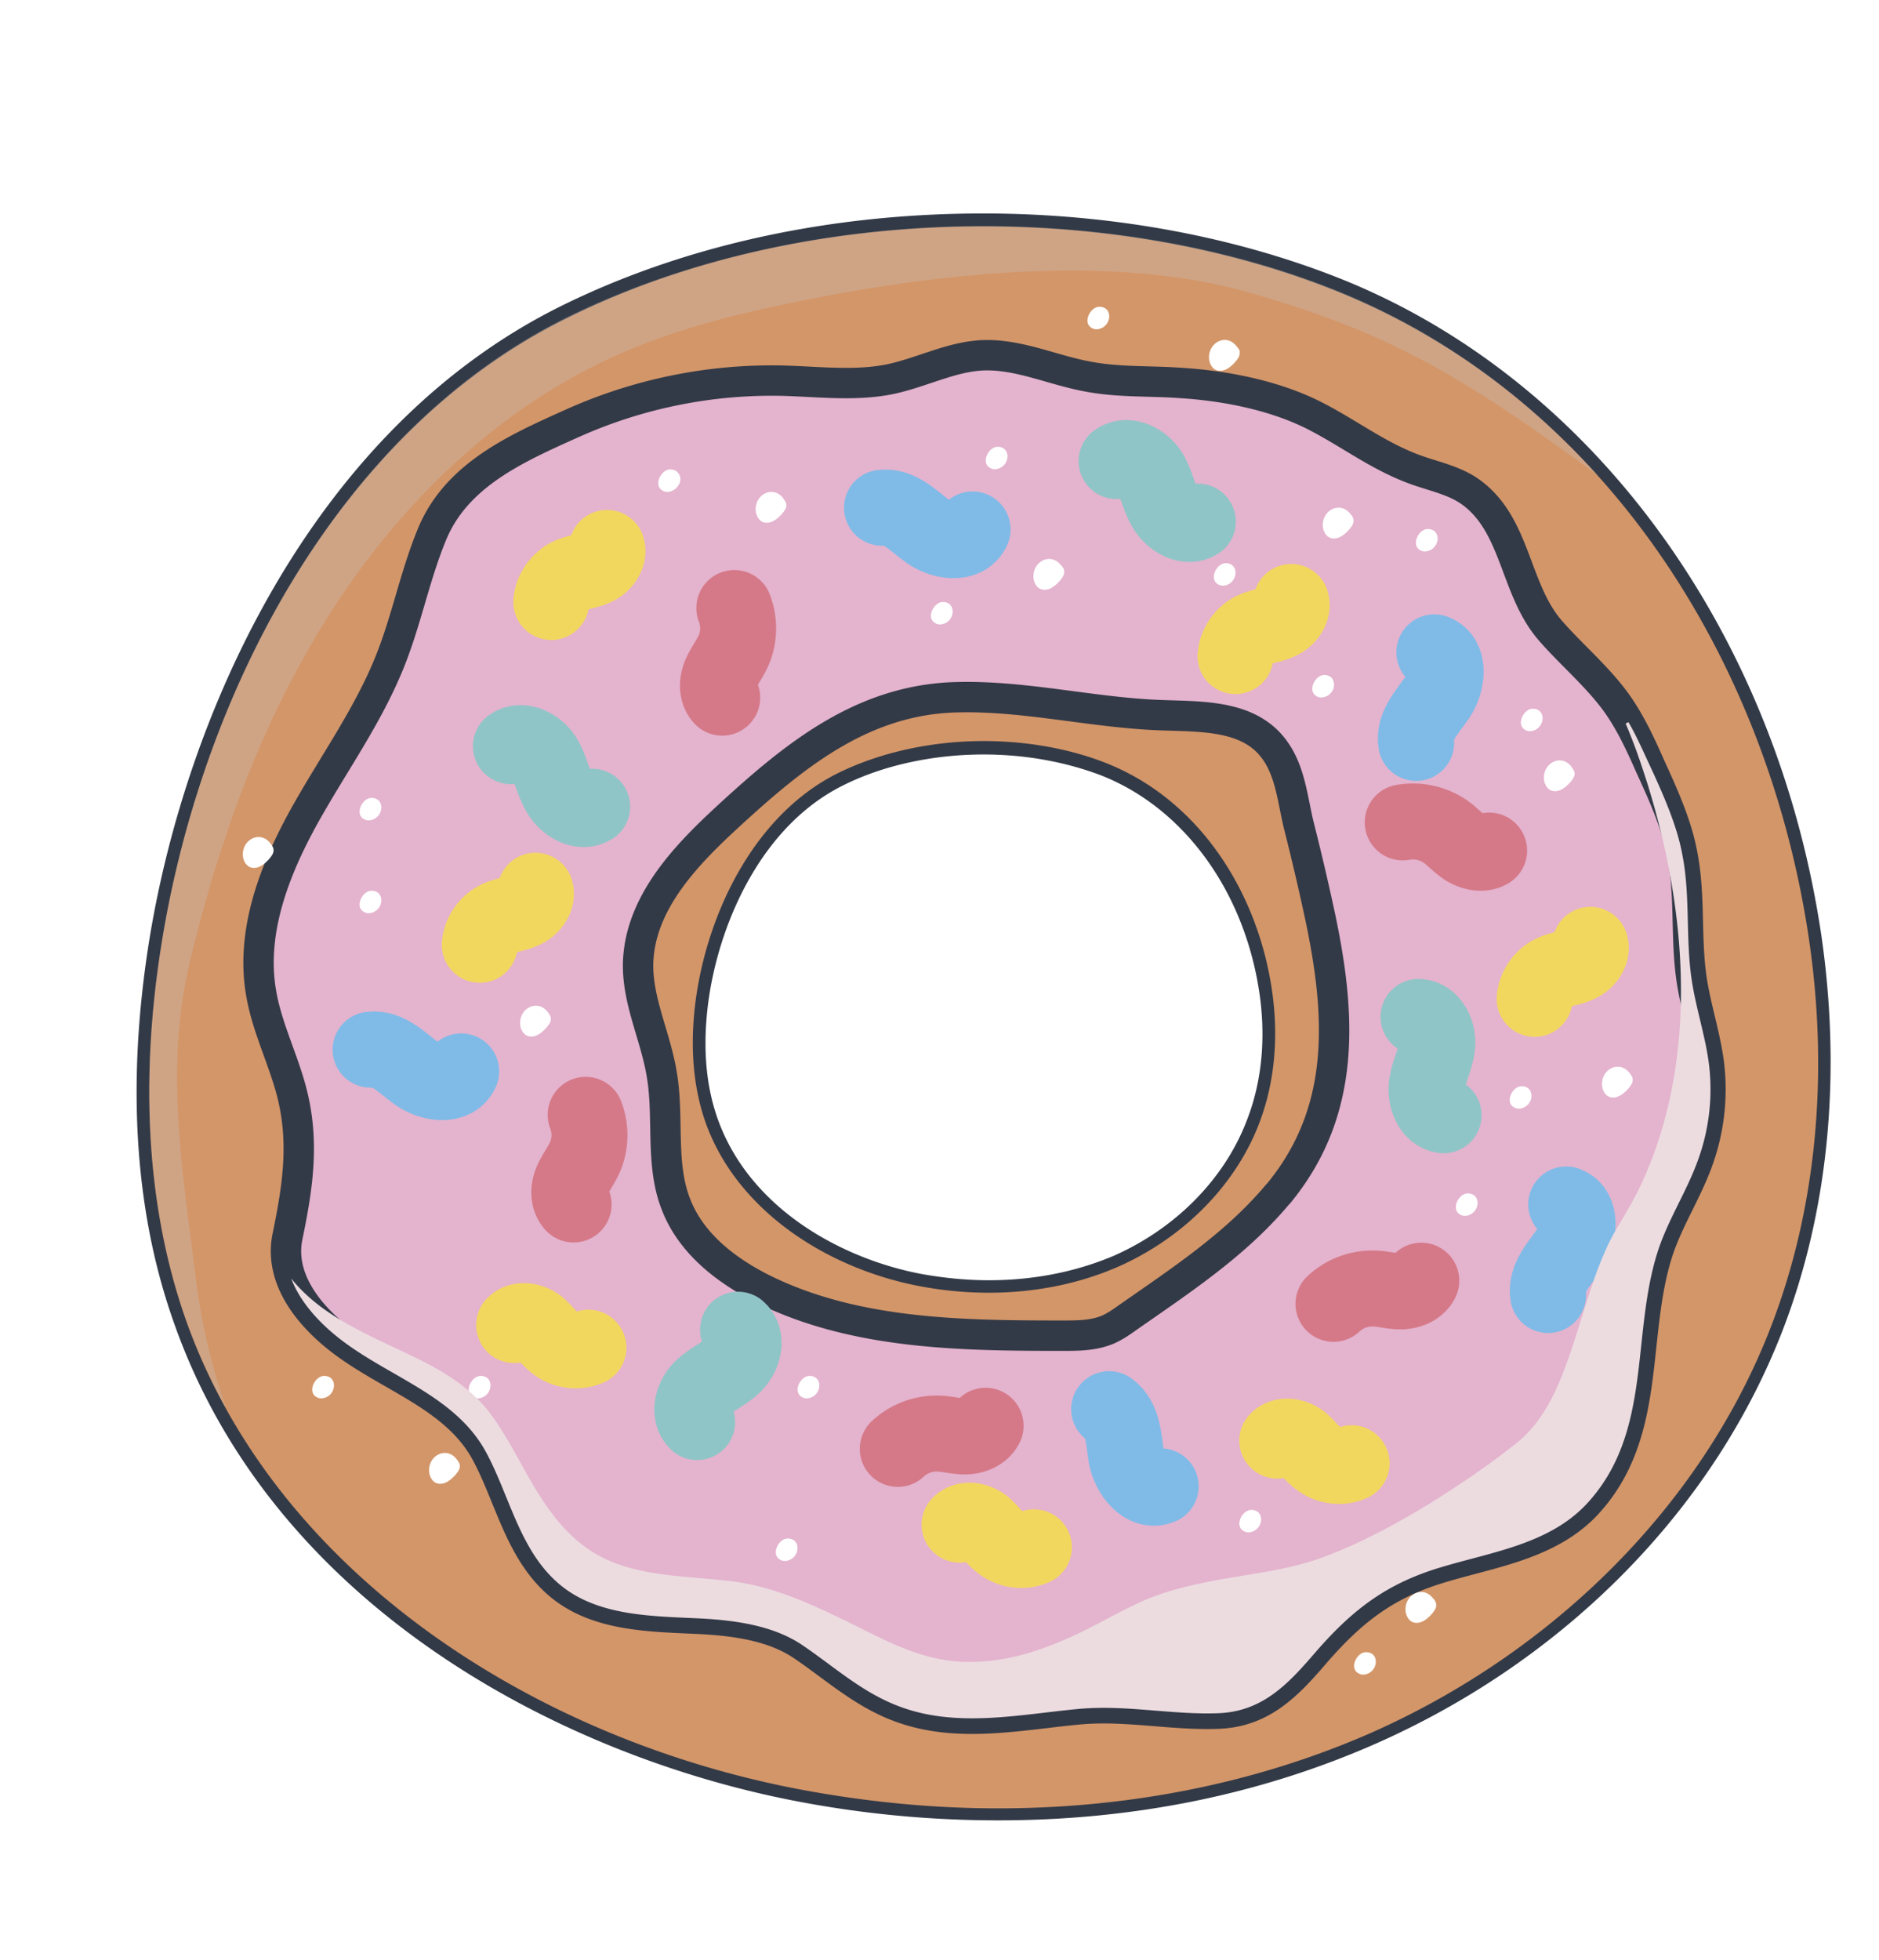 <svg width="70" height="73" viewBox="0 0 70 73" fill="none" xmlns="http://www.w3.org/2000/svg"><g clip-path="url(#a)"><g clip-path="url(#b)" filter="url(#c)"><path d="M69.619 32.802c-.865-5.816-3.046-11.305-6.282-15.865-3.478-4.904-8.115-8.586-13.41-10.668-4.24-1.686-9.12-2.564-14.121-2.564-6.126 0-11.975 1.29-16.907 3.734-4.568 2.254-8.565 6.091-11.56 11.081-2.612 4.353-4.412 9.447-5.242 14.73-.866 5.626-.502 10.753 1.073 15.244 1.765 5.008 5.226 9.516 9.984 13.009 4.31 3.148 9.5 5.385 15.038 6.47a42.2 42.2 0 0 0 8.15.79c5.417 0 10.504-1.032 15.125-3.08 7.7-3.389 13.722-9.532 16.543-16.862 1.903-4.835 2.457-10.393 1.609-16.02z" fill="#fff"/><path d="M36.36 65.925c-2.527 0-5.088-.24-7.614-.74-8.652-1.686-19.208-7.192-22.877-17.62-1.419-4.043-1.748-8.723-.952-13.885 1.298-8.466 5.988-19.117 15.246-23.711 4.534-2.254 9.95-3.442 15.643-3.442 4.638 0 9.154.81 13.065 2.358 9.362 3.682 16.214 12.99 17.91 24.33.779 5.145.277 10.204-1.419 14.609-2.56 6.624-8.03 12.182-15.037 15.28-4.24 1.875-8.947 2.821-13.965 2.821zm-.537-39.73c-1.903 0-3.79.413-5.312 1.17-3.115 1.548-4.707 5.162-5.14 8.035-.276 1.755-.155 3.321.312 4.68 1.229 3.51 4.81 5.37 7.735 5.937.865.172 1.73.258 2.596.258 1.696 0 3.305-.327 4.741-.964 2.37-1.05 4.222-2.925 5.07-5.144.571-1.48.744-3.184.468-4.939-.571-3.837-2.89-6.986-6.057-8.225-1.298-.533-2.838-.808-4.413-.808z" fill="#D39669"/><path d="M35.806 6.785c4.534 0 9.05.791 12.979 2.34 9.95 3.906 16.197 13.61 17.772 24.14.726 4.853.363 9.912-1.402 14.489-2.613 6.78-8.254 12.2-14.917 15.142-4.36 1.91-9.102 2.805-13.878 2.805-2.544 0-5.07-.259-7.562-.74-9.829-1.91-19.381-8.07-22.703-17.465-1.54-4.388-1.644-9.172-.935-13.766 1.42-9.222 6.42-19.22 15.124-23.521 4.62-2.306 10.089-3.424 15.523-3.424zm.208 39.713c1.661 0 3.323-.31 4.845-.981 2.32-1.032 4.292-2.925 5.209-5.283.623-1.6.744-3.355.485-5.058-.554-3.665-2.734-7.055-6.195-8.414-1.367-.534-2.942-.81-4.534-.81-1.886 0-3.807.397-5.417 1.188-3.028 1.497-4.776 4.99-5.277 8.208-.243 1.6-.208 3.27.328 4.8 1.16 3.27 4.482 5.42 7.909 6.092a13.81 13.81 0 0 0 2.647.258zm-.208-40.195c-5.727 0-11.161 1.187-15.747 3.458C10.732 14.39 6.008 25.127 4.693 33.644c-.796 5.197-.485 9.911.969 13.99 3.703 10.513 14.345 16.07 23.05 17.774 2.543.499 5.104.74 7.648.74 5.053 0 9.777-.964 14.069-2.856 7.06-3.115 12.58-8.724 15.159-15.4 1.713-4.44 2.197-9.533 1.436-14.73-1.696-11.39-8.618-20.785-18.049-24.485C45.03 7.13 40.48 6.303 35.806 6.303zm.208 39.73c-.848 0-1.696-.086-2.544-.24-2.872-.551-6.35-2.375-7.562-5.782-.467-1.325-.57-2.857-.311-4.577.432-2.805 1.973-6.35 5.018-7.846 1.488-.74 3.34-1.136 5.209-1.136 1.54 0 3.045.275 4.36.774 3.08 1.205 5.33 4.285 5.901 8.053.26 1.703.104 3.372-.467 4.818-.83 2.168-2.648 4.009-4.949 5.024-1.419.602-2.994.912-4.655.912z" fill="#333A47"/><path opacity=".3" d="M6.475 45.998C5.974 41.988 5.3 38.1 6.251 34.16c.986-4.113 2.388-8.14 4.516-11.804 2.717-4.698 6.714-8.793 11.733-10.927 2.336-.998 4.828-1.548 7.32-2.03 4.914-.93 11.091-1.549 15.937-.138 4.966 1.429 7.666 2.908 12.926 6.78-2.7-2.994-6.004-5.403-9.88-6.935C40.15 5.7 28.78 5.992 20.284 10.173c-8.687 4.302-13.688 14.3-15.125 23.522-.71 4.594-.605 9.378.935 13.765.415 1.17.917 2.272 1.505 3.338a23.378 23.378 0 0 1-1.125-4.8z" fill="#C5C5C5"/><path d="M61.66 29.394c-.26-.86-.624-1.669-1.004-2.495-.364-.826-.745-1.652-1.264-2.374-.71-.981-1.66-1.773-2.457-2.685-1.35-1.548-1.263-3.957-2.994-5.179-.536-.378-1.194-.533-1.817-.74-1.522-.499-2.682-1.445-4.066-2.133-1.471-.723-3.253-1.067-4.863-1.17-1.16-.087-2.336-.018-3.495-.241-1.315-.241-2.579-.844-3.911-.792-1.194.052-2.302.654-3.478.895-1.298.258-2.648.086-3.963.051a18.15 18.15 0 0 0-7.804 1.566c-2.111.947-4.361 1.928-5.278 4.164-.675 1.635-.986 3.407-1.696 5.042-.761 1.772-1.869 3.372-2.82 5.024-1.247 2.151-2.285 4.629-1.835 7.072.208 1.17.744 2.272 1.073 3.425.554 1.944.294 3.665-.104 5.592-.346 1.72 1.038 3.217 2.405 4.147 1.748 1.204 3.929 1.944 4.984 3.871.917 1.686 1.28 3.803 2.873 5.042 1.401 1.084 3.34 1.084 5.122 1.17 1.298.069 2.717.258 3.807.998 1.194.808 2.232 1.772 3.634 2.288 2.128.792 4.43.293 6.61.086 1.8-.172 3.496.224 5.26.155 1.662-.069 2.614-1.118 3.635-2.306 1.367-1.565 2.63-2.529 4.655-3.131 1.886-.568 4.032-.86 5.433-2.375 2.44-2.65 1.627-6.246 2.63-9.377.381-1.188 1.09-2.255 1.506-3.425a7.793 7.793 0 0 0 .398-3.613c-.138-1.05-.484-2.065-.64-3.114-.225-1.515-.052-3.063-.33-4.56a8.056 8.056 0 0 0-.207-.878zM46.88 42.712a.986.986 0 0 1-.12.138c-1.541 1.841-3.583 3.183-5.556 4.56-.242.172-.484.344-.761.464-.537.224-1.125.224-1.696.224-3.772 0-7.683-.052-11.075-1.703-1.401-.689-2.734-1.704-3.305-3.167-.606-1.514-.26-3.235-.536-4.852-.225-1.41-.918-2.736-.883-4.164.07-2.271 1.834-4.06 3.409-5.506 2.475-2.271 5.018-4.336 8.549-4.388 2.526-.052 5.018.585 7.544.671 1.367.052 2.925 0 3.911.947.9.877.934 2.133 1.229 3.269a93.17 93.17 0 0 1 .778 3.338c.762 3.63.952 7.14-1.488 10.17z" fill="#E4B3CE" stroke="#333A47" stroke-width="1.132" stroke-miterlimit="10" stroke-linecap="round" stroke-linejoin="round"/><path d="M19.713 20.773c.035-.413.312-.809.692-.98.294-.139.623-.156.918-.293.294-.12.553-.448.467-.74m23.413 4.027c.034-.413.311-.81.692-.981.294-.138.623-.155.917-.293.294-.12.554-.447.467-.74M17.048 33.54a1.22 1.22 0 0 1 .693-.98c.294-.138.622-.155.917-.293.294-.12.553-.447.467-.74m37.222 4.027c.035-.413.311-.809.692-.98.294-.138.623-.155.917-.293.294-.12.554-.447.467-.74m-8.894 19.307c-.381.172-.848.12-1.194-.138-.26-.19-.45-.465-.693-.671-.259-.19-.657-.275-.882-.034m-9.067 3.974c-.381.172-.848.12-1.194-.138-.26-.19-.45-.465-.693-.671-.26-.19-.657-.275-.882-.035m-13.827-6.59c-.38.172-.848.12-1.194-.138-.26-.189-.45-.464-.692-.67-.26-.19-.657-.276-.882-.035" stroke="#F2D75F" stroke-width="2.83" stroke-miterlimit="10" stroke-linecap="round" stroke-linejoin="round"/><path d="M26.081 24.336c-.207-.223-.19-.585-.069-.86s.312-.534.45-.809c.26-.516.277-1.136.07-1.669m-5.988 22.213c-.208-.224-.19-.585-.07-.86.122-.276.312-.534.45-.809.26-.516.277-1.136.07-1.669m33.657-9.843c-.26.155-.605.07-.865-.086-.26-.172-.467-.395-.71-.585a2.152 2.152 0 0 0-1.643-.378m.692 17.069c-.139.276-.467.397-.779.397-.311 0-.606-.087-.917-.104a2.128 2.128 0 0 0-1.575.568m-12.961 4.542c-.139.275-.468.396-.78.396-.31 0-.605-.086-.916-.103a2.127 2.127 0 0 0-1.575.567" stroke="#D57988" stroke-width="2.83" stroke-miterlimit="10" stroke-linecap="round" stroke-linejoin="round"/><path d="M32.034 17.263c.64-.086 1.16.481 1.678.86.52.396 1.42.55 1.696-.052M12.982 37.446c.64-.086 1.16.482 1.679.86.519.396 1.419.551 1.696-.051m35.577-12.234c-.104-.637.433-1.17.796-1.704.364-.533.485-1.445-.12-1.669m4.239 23.936c-.104-.637.433-1.17.796-1.704.363-.533.485-1.445-.121-1.67m-17.028 7.624c.536.378.536 1.136.64 1.772.121.637.675 1.36 1.28 1.102" stroke="#80BBE7" stroke-width="2.83" stroke-miterlimit="10" stroke-linecap="round" stroke-linejoin="round"/><path d="M40.773 15.526c.398-.293.969.017 1.229.412.26.414.328.912.588 1.343.242.413.796.757 1.211.499m8.22 18.445c.484.017.761.62.692 1.1-.052.483-.311.93-.38 1.412-.07.482.138 1.084.622 1.153M18.208 26.143c.398-.293.97.017 1.229.413.26.413.328.912.588 1.342.242.413.796.757 1.211.499m5.434 19.478c.363.31.207.946-.139 1.29-.346.345-.813.534-1.176.86-.364.328-.554.947-.208 1.291" stroke="#90C5C7" stroke-width="2.83" stroke-miterlimit="10" stroke-linecap="round" stroke-linejoin="round"/><path d="M56.59 24.903c-.053-.086-.156-.155-.312-.155-.346 0-.64.602-.277.792.173.103.415.017.536-.138.121-.155.139-.361.052-.5zm-2.423 18.051c-.052-.086-.156-.155-.312-.155-.346 0-.64.602-.276.791.173.104.415.017.536-.137.121-.155.139-.362.052-.5zm2.007-3.992c-.052-.087-.156-.155-.312-.155-.346 0-.64.602-.276.791.173.103.415.017.536-.137a.442.442 0 0 0 .052-.5zM28.832 55.807c-.051-.086-.155-.155-.311-.155-.346 0-.64.603-.277.792.173.103.415.017.537-.138.12-.155.138-.361.052-.499zm25.749-1.48c-.051-.086-.155-.155-.311-.155-.346 0-.64.602-.277.791.173.104.415.018.537-.137.12-.155.138-.362.051-.5zm-4.204 5.713c-.052-.086-.156-.155-.312-.155-.346 0-.64.602-.277.791.173.103.416.017.537-.137.12-.155.138-.362.052-.5zm-4.275-5.3c-.051-.085-.155-.154-.311-.154-.346 0-.64.602-.277.791.173.104.415.018.537-.137.12-.155.138-.361.051-.5zm-16.456-4.99c-.052-.086-.156-.154-.312-.154-.346 0-.64.602-.276.791.173.103.415.017.536-.137.121-.155.139-.362.052-.5zm-18.083 0c-.052-.086-.156-.154-.312-.154-.346 0-.64.602-.276.791.173.103.415.017.536-.137.121-.155.139-.362.052-.5zm5.832 0c-.052-.086-.156-.154-.312-.154-.346 0-.64.602-.277.791.173.103.415.017.537-.137.12-.155.138-.362.052-.5zm23.049 9.342c-.052-.086-.156-.154-.311-.154-.347 0-.64.602-.277.791.173.103.415.017.536-.138a.442.442 0 0 0 .052-.499zm8.376-35.445c-.052-.086-.156-.155-.312-.155-.346 0-.64.602-.277.792.173.103.416.017.537-.138a.442.442 0 0 0 .052-.499zm3.858-5.437c-.051-.087-.155-.155-.311-.155-.346 0-.64.602-.277.791.173.103.415.017.536-.137.122-.155.139-.362.052-.5zm-7.528 1.273c-.051-.086-.155-.155-.31-.155-.347 0-.64.602-.278.792.174.103.416.017.537-.138.121-.155.138-.361.052-.499zm-8.496-4.336c-.052-.086-.156-.155-.312-.155-.346 0-.64.602-.276.792.173.103.415.017.536-.138.121-.155.139-.361.052-.499zm-2.042 5.781c-.051-.086-.155-.155-.311-.155-.346 0-.64.603-.277.792.173.103.416.017.537-.138.12-.155.138-.361.051-.499zm-21.284 7.297c-.052-.086-.156-.155-.312-.155-.346 0-.64.602-.277.792.173.103.416.017.537-.138.121-.155.138-.361.052-.499zm0 3.457c-.052-.086-.156-.155-.312-.155-.346 0-.64.603-.277.792.173.103.416.017.537-.138.121-.155.138-.361.052-.499zM24.455 15.99c-.052-.085-.156-.154-.312-.154-.346 0-.64.602-.277.792.174.103.416.017.537-.138.138-.155.156-.361.052-.5zm15.989-6.056c-.052-.086-.156-.155-.311-.155-.347 0-.64.603-.277.792.173.103.415.017.536-.138.121-.155.139-.361.052-.499zM57.714 26.9c-.38-.482-1.056-.138-1.021.464.017.206.138.413.329.447.242.052.467-.12.64-.31.087-.103.19-.223.173-.36 0-.07-.07-.155-.121-.242zm-5.157 30.972c-.38-.482-1.055-.138-1.02.465.017.206.138.413.328.447.242.052.467-.12.64-.31.087-.103.19-.223.173-.361 0-.086-.051-.172-.12-.24zm-9.829 1.152c-.38-.481-1.055-.137-1.02.465.017.207.138.413.328.447.242.052.467-.12.64-.31.087-.103.19-.223.173-.36 0-.087-.069-.173-.12-.242zm-26.545-6.332c-.38-.481-1.056-.137-1.021.465.017.207.138.413.329.447.242.052.467-.12.64-.31.087-.103.19-.223.173-.36 0-.087-.07-.173-.121-.242zm43.694-14.384c-.38-.482-1.055-.138-1.02.464.017.207.138.413.328.448.242.051.467-.12.64-.31.087-.103.19-.224.173-.361 0-.087-.052-.155-.12-.241zm-10.4-20.821c-.38-.481-1.056-.137-1.021.465.017.206.138.413.329.447.242.052.467-.12.64-.31.087-.103.19-.223.173-.36 0-.087-.052-.173-.121-.242zm-4.24-6.246c-.38-.482-1.055-.137-1.02.465.017.206.138.413.328.447.242.052.467-.12.64-.31.087-.103.19-.223.173-.36.018-.087-.051-.156-.12-.242zm-16.888 5.66c-.381-.481-1.056-.137-1.021.465.017.206.138.413.329.447.242.052.467-.12.64-.31.086-.103.19-.223.173-.36 0-.07-.07-.156-.121-.242zm10.348 2.497c-.381-.482-1.056-.138-1.021.464.017.207.138.413.328.447.243.052.468-.12.64-.31.087-.102.191-.223.174-.36.017-.087-.052-.173-.121-.241zM9.244 29.755c-.38-.482-1.055-.138-1.02.465.017.206.138.412.328.447.242.051.467-.12.64-.31.087-.103.19-.224.173-.361 0-.069-.052-.155-.12-.241zm10.331 6.281c-.381-.482-1.056-.138-1.021.465.017.206.138.413.328.447.243.052.467-.12.64-.31.087-.103.19-.223.174-.361 0-.069-.052-.155-.122-.24z" fill="#fff"/><path d="M62.836 37.947c-.139-1.05-.485-2.065-.64-3.115-.225-1.514-.052-3.063-.33-4.56a8.056 8.056 0 0 0-.207-.877c-.26-.86-.623-1.67-1.003-2.495-.26-.55-.502-1.118-.814-1.652l-.104.052c.139.327.26.636.381.963 1.834 5.076 2.527 11.15.208 16.175-.277.602-.623 1.152-.952 1.72-.294.5-.52 1.05-.727 1.6-.432 1.188-.744 2.41-1.194 3.597-.398 1.05-.917 2.065-1.817 2.77-1.038.826-2.163 1.583-3.305 2.288-1.194.723-2.44 1.394-3.755 1.893-1.47.568-3.046.671-4.586.998-.83.172-1.661.396-2.422.757-.693.327-1.367.706-2.06 1.05-1.384.671-2.803 1.17-4.36 1.136-1.506-.035-2.752-.671-4.05-1.325-1.505-.74-3.045-1.497-4.741-1.687-1.558-.189-3.236-.154-4.672-.843-1.039-.499-1.8-1.376-2.406-2.34-.605-.946-1.073-1.979-1.73-2.908-.692-.98-1.644-1.6-2.7-2.133-1.73-.86-3.633-1.549-4.827-3.046.398 1.05 1.332 1.944 2.266 2.581 1.748 1.205 3.929 1.944 4.984 3.872.917 1.686 1.28 3.802 2.873 5.041 1.401 1.084 3.34 1.084 5.122 1.17 1.298.069 2.717.258 3.807.998 1.194.809 2.232 1.773 3.634 2.289 2.128.791 4.43.292 6.61.086 1.8-.172 3.496.223 5.26.155 1.662-.07 2.614-1.119 3.635-2.306 1.367-1.566 2.63-2.53 4.654-3.132 1.887-.568 4.032-.86 5.434-2.374 2.44-2.65 1.627-6.246 2.63-9.378.381-1.187 1.09-2.254 1.506-3.424a7.695 7.695 0 0 0 .398-3.596z" fill="#ECDCE0"/></g></g><defs><filter id="c" x="0" y="2.882" width="73.294" height="70" filterUnits="userSpaceOnUse" color-interpolation-filters="sRGB"><feFlood flood-opacity="0" result="BackgroundImageFix"/><feColorMatrix in="SourceAlpha" values="0 0 0 0 0 0 0 0 0 0 0 0 0 0 0 0 0 0 127 0"/><feOffset dx=".824" dy="1.647"/><feGaussianBlur stdDeviation="1.235"/><feColorMatrix values="0 0 0 0 0 0 0 0 0 0 0 0 0 0 0 0 0 0 0.06 0"/><feBlend in2="BackgroundImageFix" result="effect1_dropShadow"/><feBlend in="SourceGraphic" in2="effect1_dropShadow" result="shape"/></filter><clipPath id="a"><path fill="#fff" d="M0 0h70v72.882H0z"/></clipPath><clipPath id="b"><path fill="#fff" transform="translate(1.647 3.705)" d="M0 0h68.353v65.059H0z"/></clipPath></defs></svg>
